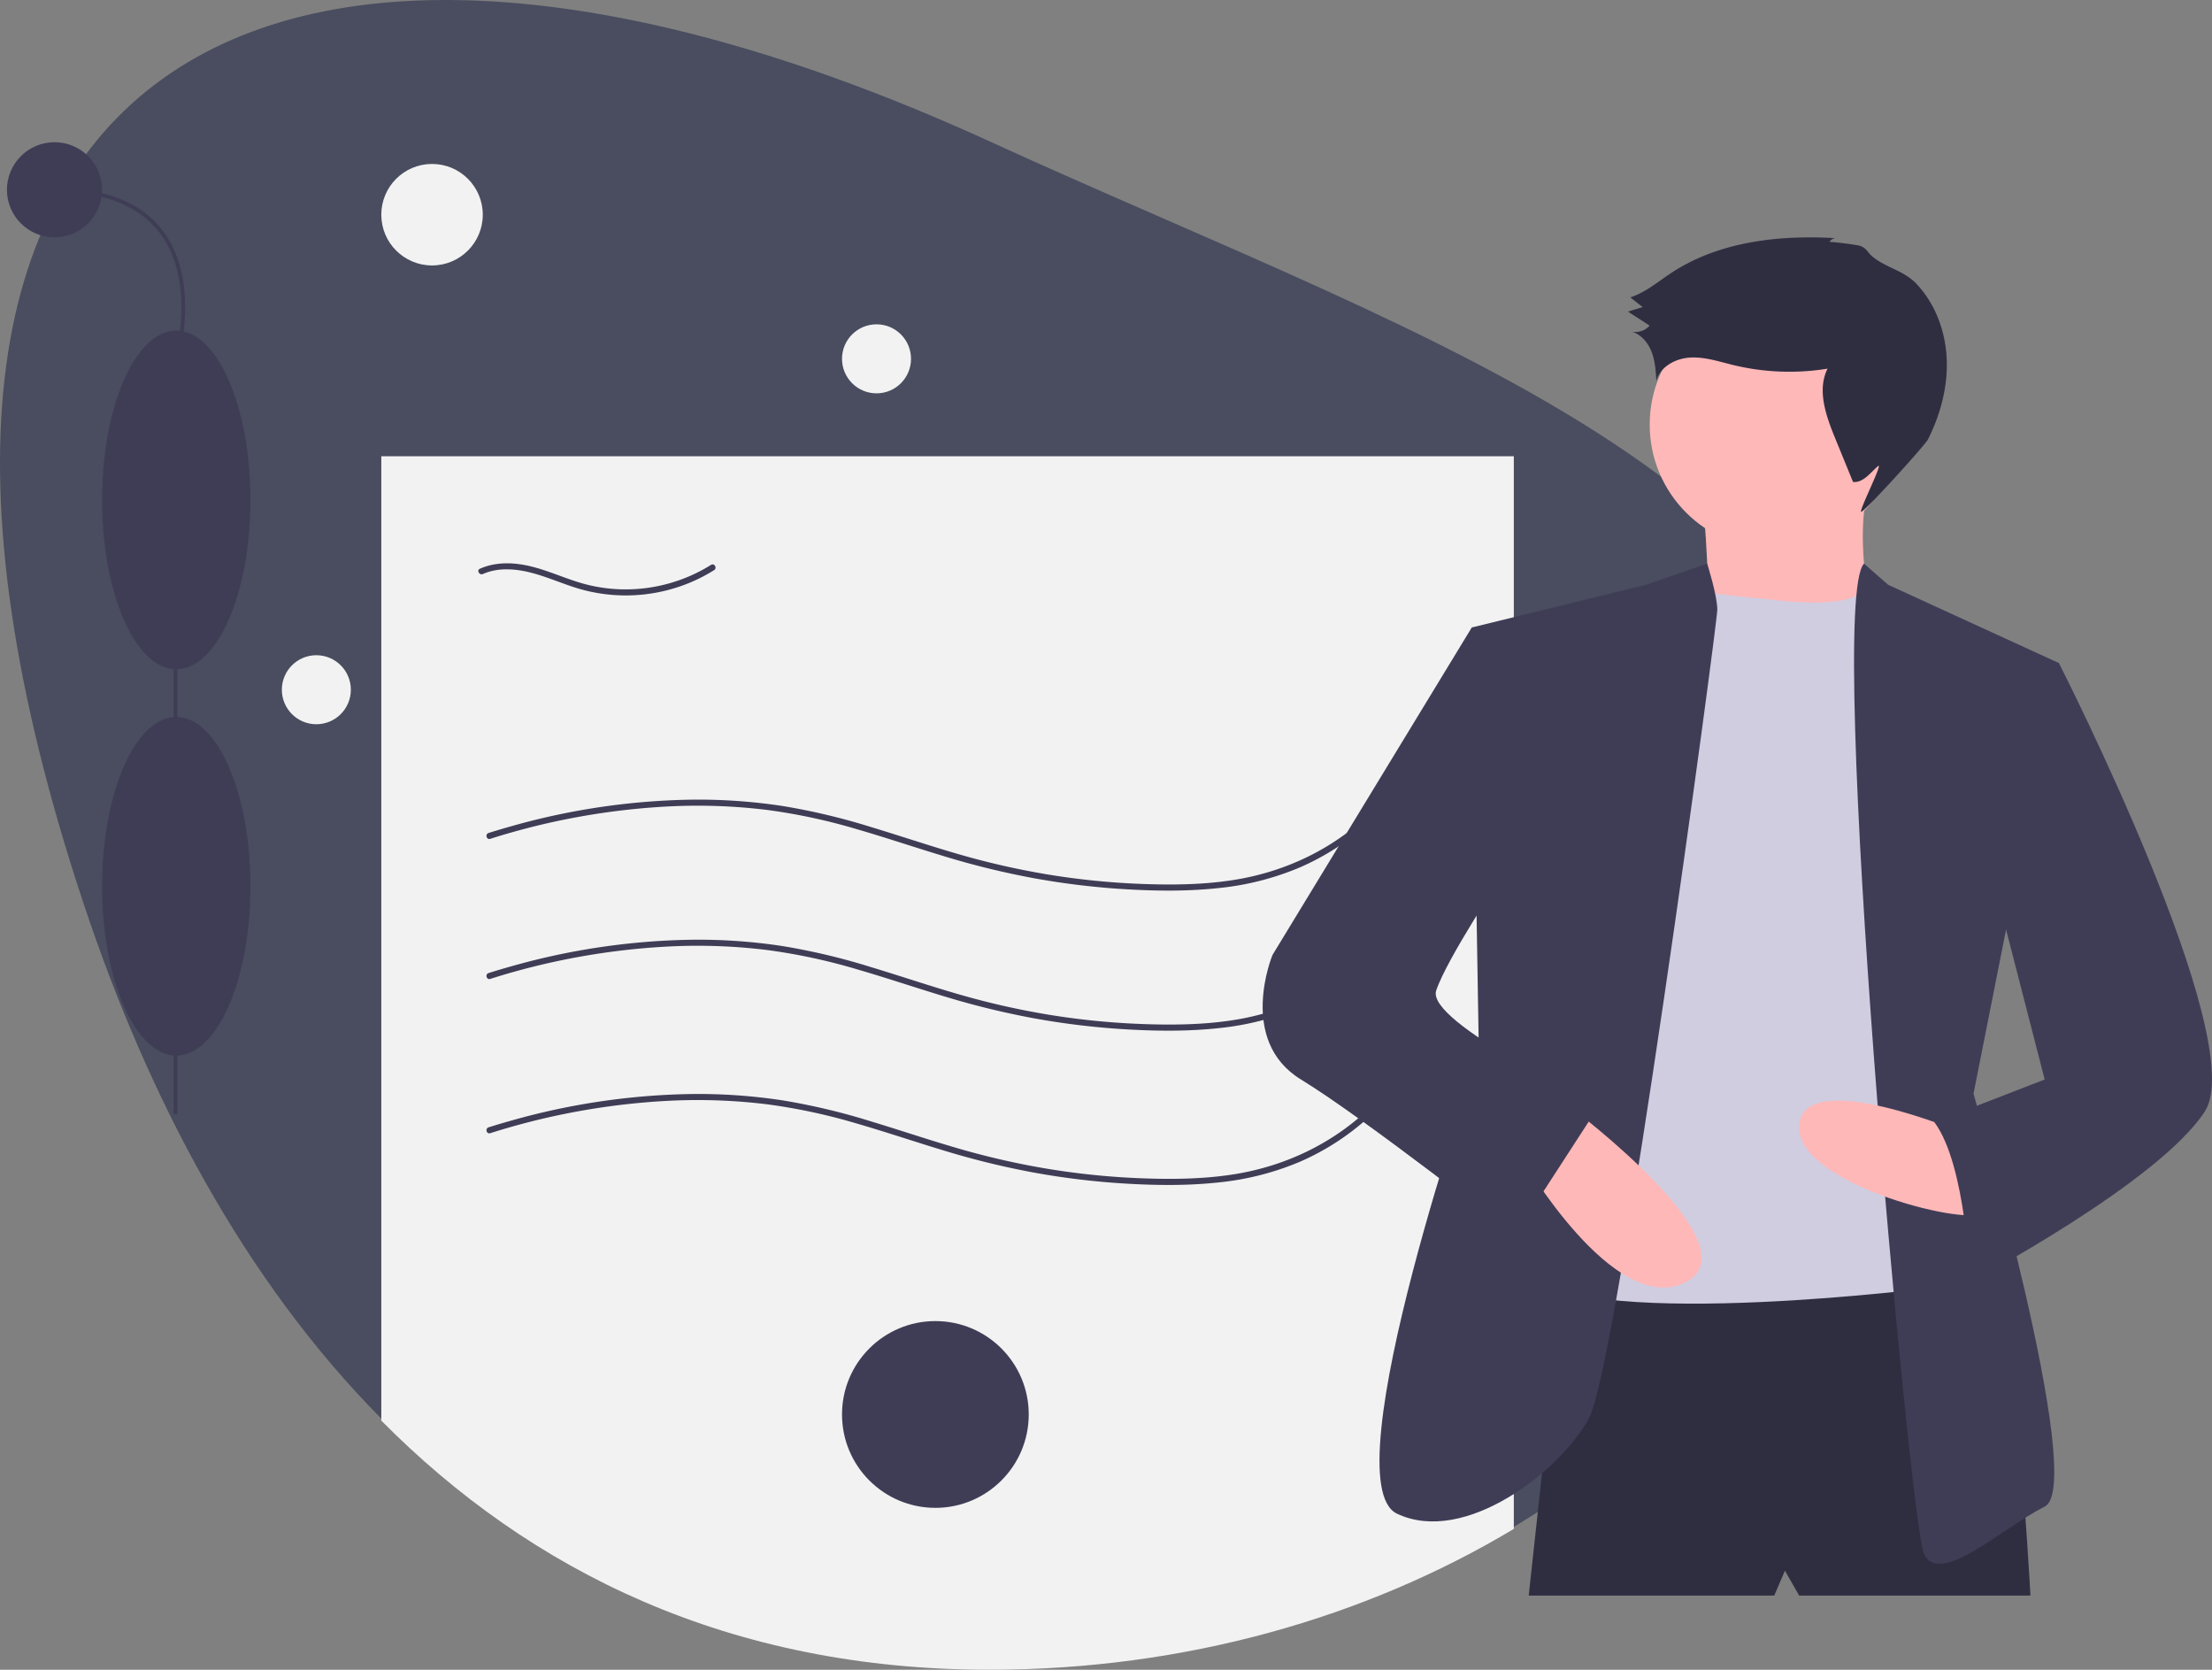 <svg data-name="Layer 1" xmlns="http://www.w3.org/2000/svg" width="1089.867" height="822.507"><rect width="100%" height="100%" fill="#808080" stroke="none"/><path d="M933.737 445.567c0 126.51-74.17 238.43-187.87 306.56-72.9 43.69-162.06 69.38-258.33 69.38-128.25 0-226.08-48.47-299.67-122.72-67.83-68.42-115.06-158.75-146.53-253.22-140.49-421.79 94.2-536.86 446.2-375.94 224.12 102.47 446.2 168.32 446.2 375.94z" fill="#494d5f"/><path d="M745.867 224.757v528.37c-72.9 43.69-162.06 69.38-258.33 69.38-128.25 0-226.08-48.47-299.67-122.72v-475.03z" fill="#f2f2f2"/><path d="M241.537 482.208a349.108 349.108 0 0190.156-16.073 282.15 282.15 0 0145.97 1.799 287.562 287.562 0 0144.617 9.552c14.42 4.175 28.642 8.998 43.014 13.333a401.178 401.178 0 0044.455 10.848 376.874 376.874 0 0045.17 5.384c15.003.872 30.153 1.042 45.114-.556a138.026 138.026 0 0040.59-10.29 123.97 123.97 0 0033.01-21.173q3.673-3.278 7.067-6.845c1.335-1.395-.784-3.52-2.121-2.121-19.125 19.992-44.262 32.388-71.527 36.527-14.853 2.256-29.99 2.386-44.974 1.805a370.06 370.06 0 01-45.715-4.62 382.031 382.031 0 01-44.275-10.077c-14.288-4.14-28.381-8.912-42.619-13.215a320.728 320.728 0 00-43.879-10.454 275.938 275.938 0 00-45.018-3.125 344.201 344.201 0 00-88.973 13.176q-5.455 1.532-10.86 3.233c-1.835.575-1.051 3.472.798 2.892zm0 76a349.108 349.108 0 0190.156-16.073 282.15 282.15 0 0145.97 1.799 287.562 287.562 0 0144.617 9.552c14.42 4.175 28.642 8.998 43.014 13.333a401.178 401.178 0 0044.455 10.848 376.874 376.874 0 0045.17 5.384c15.003.872 30.153 1.042 45.114-.556a138.026 138.026 0 0040.59-10.29 123.97 123.97 0 0033.01-21.173q3.673-3.278 7.067-6.845c1.335-1.395-.784-3.52-2.121-2.121-19.125 19.992-44.262 32.388-71.527 36.527-14.853 2.256-29.99 2.386-44.974 1.805a370.06 370.06 0 01-45.715-4.62 382.031 382.031 0 01-44.275-10.077c-14.288-4.14-28.381-8.912-42.619-13.215a320.728 320.728 0 00-43.879-10.454 275.938 275.938 0 00-45.018-3.125 344.201 344.201 0 00-88.973 13.176q-5.455 1.532-10.86 3.233c-1.835.575-1.051 3.472.798 2.892zm0-145a349.108 349.108 0 0190.156-16.073 282.15 282.15 0 0145.97 1.799 287.562 287.562 0 0144.617 9.552c14.42 4.175 28.642 8.998 43.014 13.333a401.178 401.178 0 0044.455 10.848 376.874 376.874 0 0045.17 5.384c15.003.872 30.153 1.042 45.114-.556a138.026 138.026 0 0040.59-10.29 123.97 123.97 0 0033.01-21.173q3.673-3.278 7.067-6.845c1.335-1.395-.784-3.52-2.121-2.121-19.125 19.992-44.262 32.388-71.527 36.527-14.853 2.256-29.99 2.386-44.974 1.805a370.06 370.06 0 01-45.715-4.62 382.031 382.031 0 01-44.275-10.077c-14.288-4.14-28.381-8.912-42.619-13.215a320.728 320.728 0 00-43.879-10.454 275.938 275.938 0 00-45.018-3.125 344.201 344.201 0 00-88.973 13.176q-5.455 1.532-10.86 3.233c-1.835.575-1.051 3.472.798 2.892zm-3.574-130.458c7.258-3.216 15.573-2.655 23.106-.79 8.122 2.01 15.771 5.506 23.767 7.923a82.271 82.271 0 0043.978.834 81.063 81.063 0 0023.031-9.872c1.631-1.025.127-3.621-1.514-2.59a79.487 79.487 0 01-42.32 12.065 77.647 77.647 0 01-22.153-3.262c-7.937-2.38-15.525-5.835-23.565-7.885-8.52-2.17-17.655-2.642-25.844.986-1.762.78-.237 3.366 1.514 2.59z" fill="#3f3d56"/><circle cx="460.867" cy="696.757" r="46" fill="#3f3d56"/><circle cx="212.867" cy="105.757" r="25" fill="#f2f2f2"/><circle cx="431.867" cy="176.757" r="17" fill="#f2f2f2"/><circle cx="155.867" cy="339.757" r="17" fill="#f2f2f2"/><path fill="#3f3d56" d="M85.547 213.464h1.875v335.244h-1.875z"/><ellipse cx="86.846" cy="436.554" rx="36.557" ry="83.424" fill="#3f3d56"/><ellipse cx="86.846" cy="246.272" rx="36.557" ry="83.424" fill="#3f3d56"/><path d="M87.744 178.114l-1.796-.538c.113-.38 11.135-38.147-6.962-62.46-10.221-13.733-27.76-20.695-52.13-20.695v-1.875c24.998 0 43.045 7.219 53.639 21.457 18.657 25.075 7.365 63.724 7.249 64.111z" fill="#3f3d56"/><circle cx="26.855" cy="93.483" r="23.434" fill="#3f3d56"/><path d="M770.74 624.677l-17.533 161.3h120.975l5.26-12.273 7.012 12.272h113.962s-8.767-166.558-24.546-171.818-205.13 10.52-205.13 10.52z" fill="#2f2e41"/><circle cx="874.182" cy="209.157" r="61.364" fill="#ffb8b8"/><path d="M839.117 247.728s5.26 56.104 0 59.61 84.156 1.754 84.156 1.754-12.273-50.844 0-75.39z" fill="#ffb8b8"/><path d="M870.675 295.066s45.113 7.026 48.856-7.006l23.027 31.552 1.754 315.585S756.714 657.989 749.7 621.17s71.883-327.858 71.883-327.858l19.862-1.286s25.723 3.039 29.23 3.039z" fill="#d0cde1"/><path d="M841.148 277.629l-30.083 10.424-85.91 21.039 3.507 210.39s-73.637 210.39-40.325 226.17 80.65-21.04 94.676-47.338 63.117-390.975 63.117-397.988-4.982-22.697-4.982-22.697zm77.256 0l11.882 10.424 84.156 38.572-42.078 212.143s56.104 192.858 35.065 203.377-52.598 40.325-59.61 22.792-48.31-467.927-29.415-487.308z" fill="#3f3d56"/><path d="M967.104 558.054s-78.896-33.312-80.65-3.507 89.416 50.845 89.416 42.078-8.766-38.571-8.766-38.571zm-192.858-12.273s91.17 68.377 56.104 85.91-80.65-61.365-80.65-61.365z" fill="#ffb8b8"/><path d="M901.425 119.268a3.385 3.385 0 013.256-1.932c-28.093-1.68-57.684 1.594-81.187 17.075-6.583 4.336-12.73 9.638-20.223 12.081l6.083 4.77-7.268 2.216 10.695 6.912a9.27 9.27 0 01-8.828 2.958c4.648 1.358 8.07 5.494 9.808 10.014s2.05 9.442 2.345 14.276c1.796-6.974 9.408-11.08 16.597-11.497s14.202 1.955 21.2 3.66a117.272 117.272 0 0046.548 1.791c-5.257 10.549-.823 23.131 3.64 34.04l8.908 21.781c4.947.498 8.443-4.421 12.17-7.712 3.396-2.999-10.126 23.377-8.033 22.41 2.72-1.255 31.422-32.943 32.766-35.62 6.132-12.215 9.81-25.838 9.258-39.494s-5.55-27.318-14.963-37.227c-6.39-6.728-15.232-7.906-21.746-13.497-2.564-2.2-2.574-3.92-6.097-5.203-1.17-.426-14.736-2.231-14.93-1.802z" fill="#2f2e41"/><path d="M737.428 314.352l-12.273-5.26-98.182 161.3S609.441 512.468 641 531.754s105.195 77.143 105.195 77.143l42.078-64.87s-85.909-40.325-80.65-56.104 33.313-57.858 33.313-57.858zm254.222 8.766l22.792 3.507s94.675 185.844 71.883 220.91S970.61 631.69 970.61 631.69s-1.753-57.857-17.532-78.896l54.35-21.039-29.805-115.715z" fill="#3f3d56"/></svg>